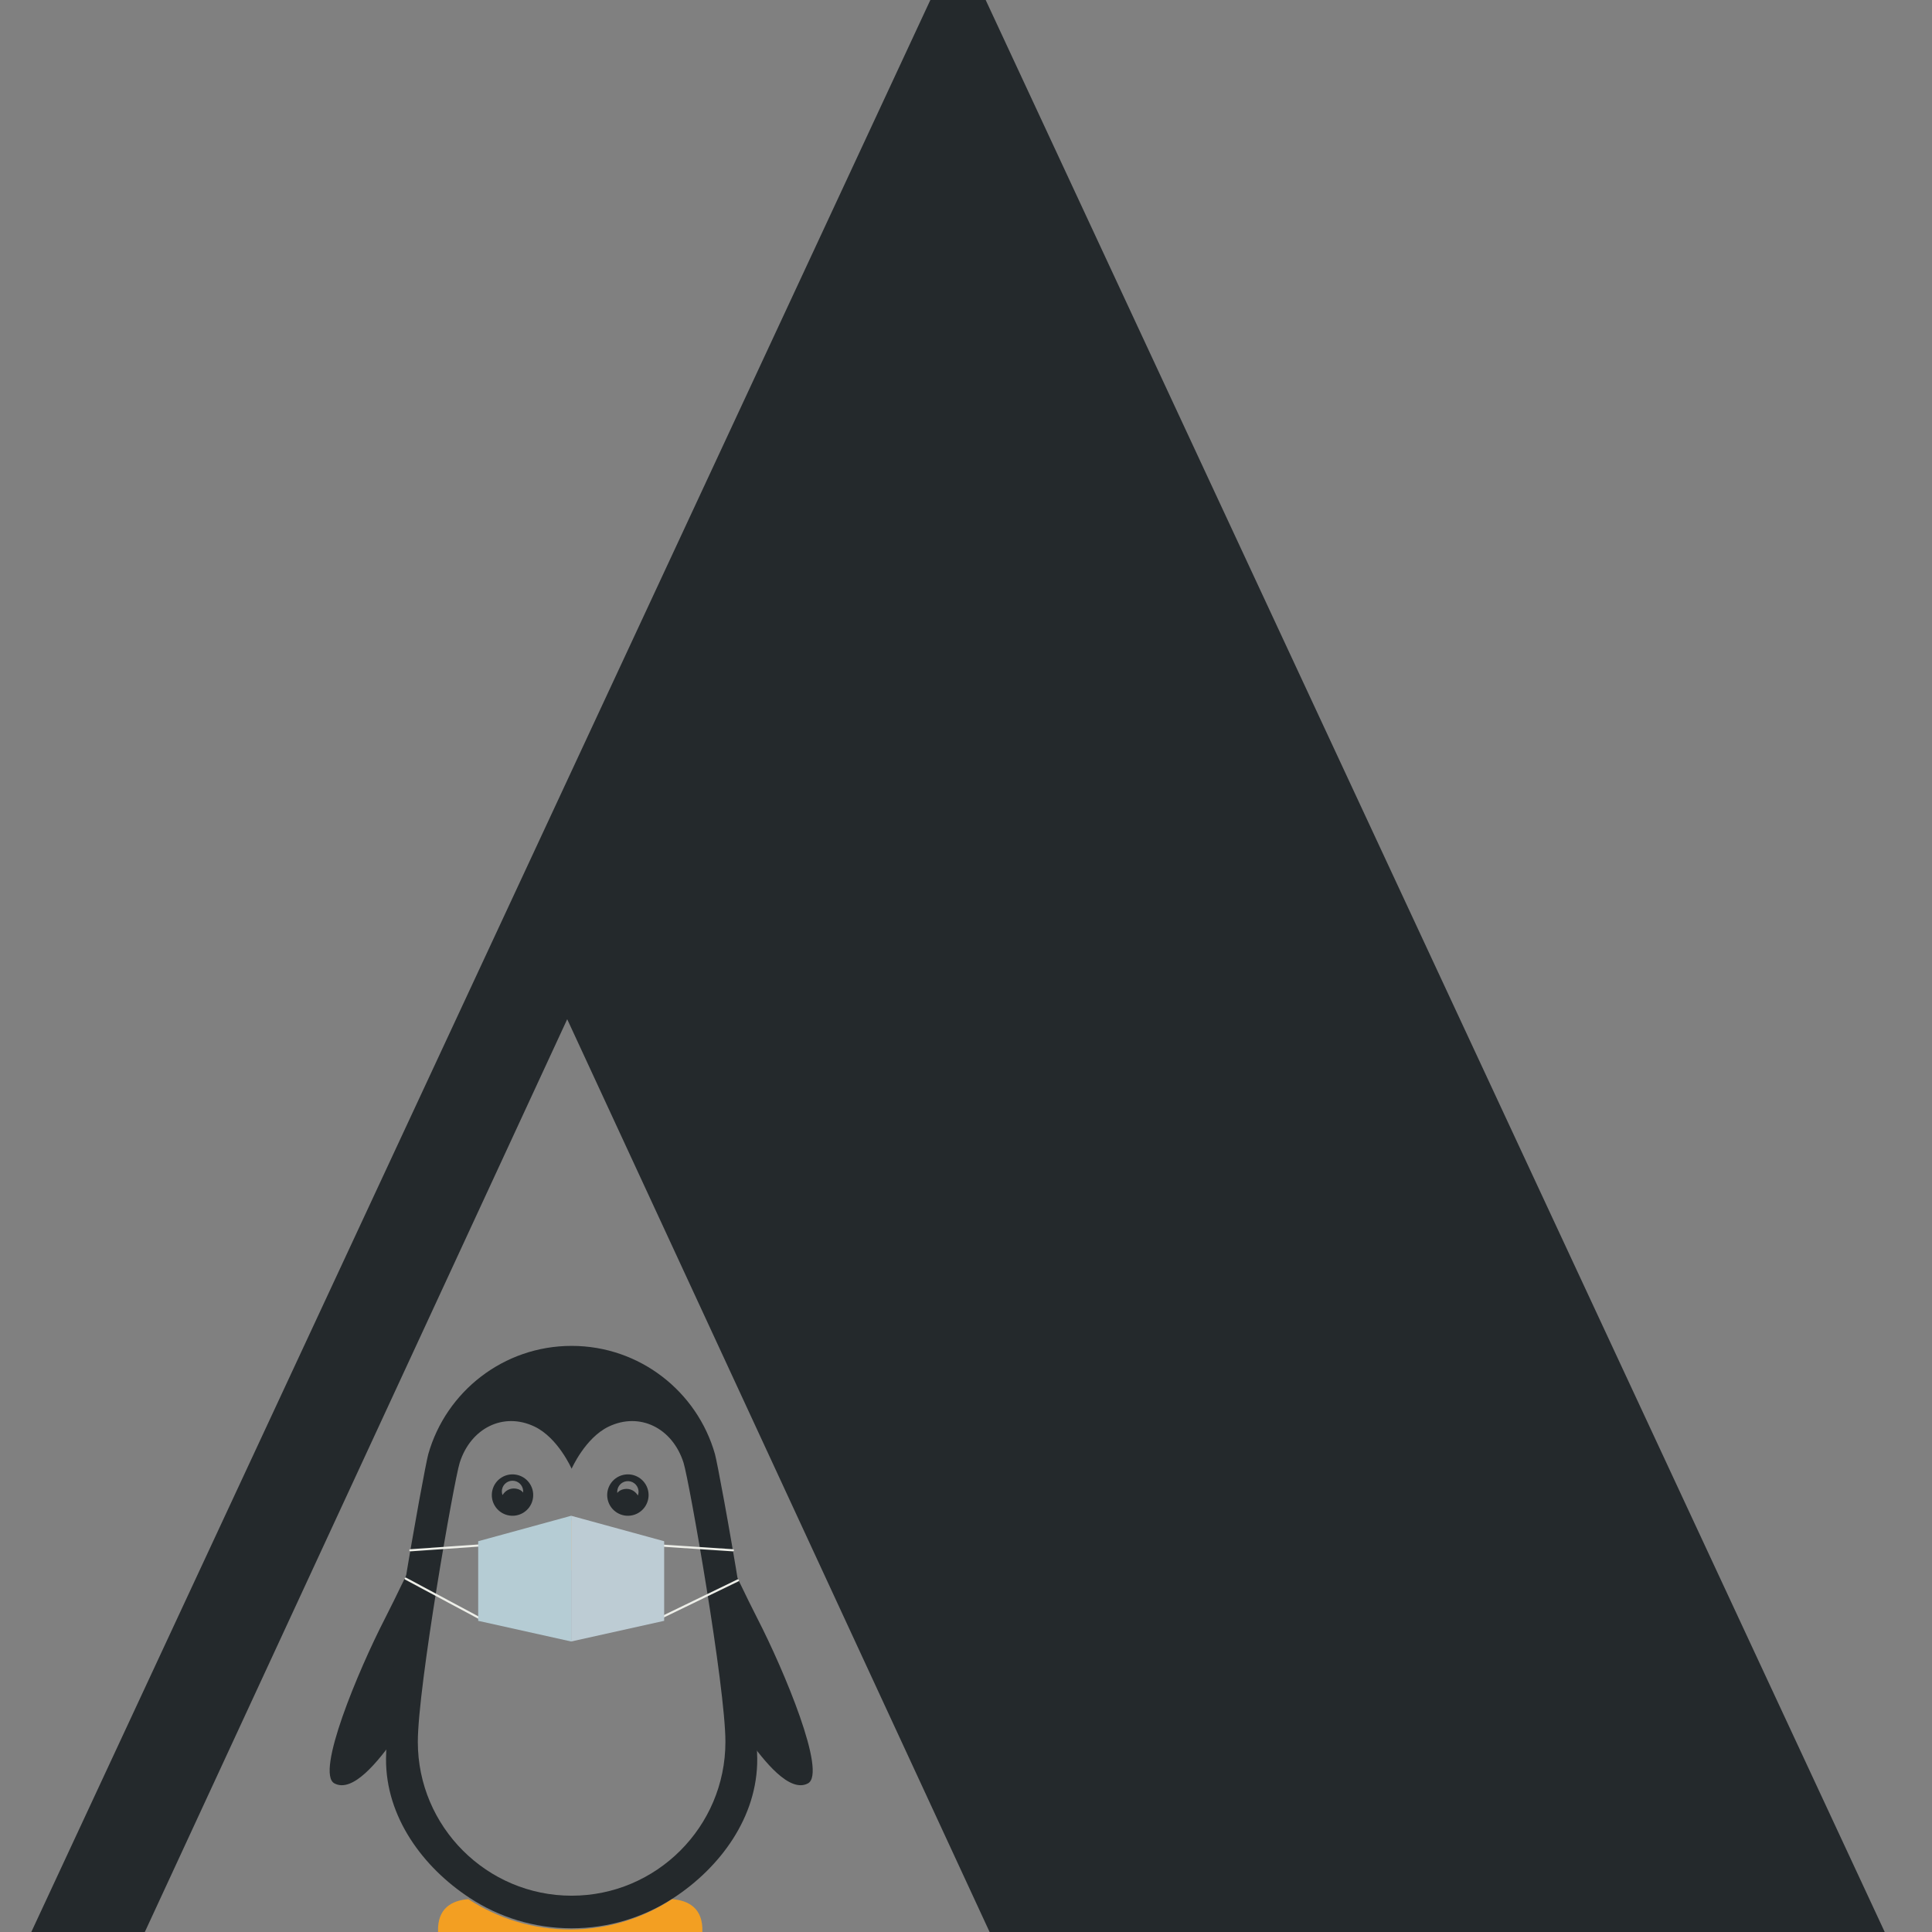 <?xml version="1.0" encoding="utf-8"?>
<!-- Generator: Adobe Illustrator 24.0.1, SVG Export Plug-In . SVG Version: 6.00 Build 0)  -->
<svg version="1.0" xmlns="http://www.w3.org/2000/svg" xmlns:xlink="http://www.w3.org/1999/xlink" x="0px" y="0px"
	 viewBox="0 0 256 256" style="enable-background:new 0 0 256 256;" xml:space="preserve">
<rect x="0" y="0" width="256" height="256" fill="#808080" stroke="none"/>
<style type="text/css">
	.st0{fill:#24292C;}
	.st1{fill:#EEEFE9;}
	.st2{fill:url(#XMLID_320_);}
	.st3{fill:#24292C;stroke:#FFFFFF;stroke-linecap:round;stroke-miterlimit:10;}
	.st4{fill:#F39F22;}
	.st5{fill:#FFFFFF;}
	.st6{fill:none;stroke:#FFFFFF;stroke-linecap:round;stroke-miterlimit:10;}
	.st7{fill:url(#XMLID_321_);}
	.st8{fill:none;}
	.st9{fill:#3F3F3D;}
	.st10{fill:none;stroke:#EEEFE9;stroke-width:0.283;stroke-linecap:round;stroke-miterlimit:10;}
	.st11{fill:#BDCCD4;}
	.st12{fill:#B5CCD4;}
	.st13{fill:url(#XMLID_322_);}
	.st14{fill:url(#XMLID_323_);}
</style>
<g id="Layer_3">
</g>
<g id="Capa_1">
</g>
<g id="Layer_1">
</g>
<g id="Logo_Text">
</g>
<g id="Logo_Patrat">
	<g>
		<polygon id="XMLID_176_" class="st0" points="75.158,135.052 131.127,256 249.735,256 130.608,0 123.277,0 4.149,256 19.19,256 		
			"/>
		<g>
			<g id="Pinguin">
				<g id="XMLID_147_">
					<path id="XMLID_152_" class="st0" d="M94.164,206.168c2.046-1.385,2.708,1.506,6.216,8.332
						c3.508,6.826,9.219,20.458,6.677,21.809c-2.437,1.296-5.773-2.882-8.076-6.111c-2.235-3.132-2.742-12.079-3.448-14.534
						C94.891,213.439,93.064,206.913,94.164,206.168z"/>
					<path id="XMLID_151_" class="st0" d="M57.206,206.168c-2.046-1.385-2.708,1.506-6.216,8.332s-9.219,20.458-6.677,21.809
						c2.437,1.296,5.773-2.882,8.076-6.111c2.235-3.132,2.742-12.079,3.448-14.534C56.478,213.439,58.305,206.913,57.206,206.168z"
						/>
					<path id="XMLID_148_" class="st0" d="M98.055,211.112c-1.445-8.979-3.059-17.522-3.321-18.44
						c-2.351-8.274-9.962-14.335-18.991-14.335c-9.029,0-16.64,6.061-18.991,14.335c-0.261,0.918-1.875,9.461-3.32,18.44
						c0,0-2.239,16.4-2.281,21.907c-0.06,7.765,4.933,14.441,11.094,18.471c3.881,2.538,8.516,4.018,13.499,4.018
						c4.983,0,9.618-1.481,13.499-4.018c6.161-4.031,11.154-10.706,11.094-18.471C100.293,227.512,98.055,211.112,98.055,211.112z
						 M75.743,251.19c-11.236,0-20.379-9.142-20.379-20.379c0-7.308,4.807-34.662,5.551-36.999c1.466-4.596,5.796-6.756,9.925-4.777
						c3.108,1.491,4.903,5.579,4.903,5.579s1.795-4.088,4.903-5.579c4.129-1.979,8.458,0.181,9.925,4.777
						c0.744,2.336,5.551,29.69,5.551,36.999C96.122,242.049,86.979,251.19,75.743,251.19z"/>
				</g>
				<path id="XMLID_146_" class="st4" d="M62.055,251.647c-2.192,0.167-4.133,1.213-4.012,4.353h9.921h15.181h9.921
					c0.12-3.14-1.82-4.186-4.013-4.353c-3.879,2.539-8.515,4.02-13.498,4.02C70.571,255.668,65.936,254.187,62.055,251.647z"/>
				<path id="XMLID_145_" class="st4" d="M79.862,205.057c0,0-1.153-3.576-4.178-3.576c-3.025,0-4.178,3.576-4.178,3.576
					l4.178,3.026L79.862,205.057z"/>
				<path id="XMLID_294_" class="st0" d="M85.867,197.467c-0.352-1.473-1.831-2.382-3.305-2.031
					c-1.474,0.35-2.384,1.831-2.031,3.305c0.35,1.473,1.831,2.382,3.303,2.032C85.308,200.421,86.218,198.942,85.867,197.467z
					 M84.52,198.158c-0.345-0.569-0.986-0.982-1.802-0.849c-0.431,0.072-0.732,0.263-0.924,0.516
					c-0.078-0.742,0.428-1.426,1.174-1.549c0.771-0.127,1.499,0.396,1.626,1.167C84.635,197.693,84.602,197.936,84.52,198.158z"/>
				<path id="XMLID_293_" class="st0" d="M68.547,195.436c-1.475-0.351-2.954,0.558-3.305,2.031
					c-0.352,1.475,0.559,2.954,2.033,3.305c1.474,0.351,2.954-0.559,3.303-2.032C70.93,197.266,70.021,195.786,68.547,195.436z
					 M68.391,197.255c-0.816-0.133-1.455,0.279-1.803,0.849c-0.08-0.221-0.115-0.465-0.073-0.714
					c0.127-0.771,0.854-1.294,1.627-1.167c0.746,0.122,1.253,0.806,1.172,1.549C69.123,197.518,68.823,197.327,68.391,197.255z"/>
			</g>
			<g id="masca">
				<line id="XMLID_296_" class="st10" x1="87.428" y1="214.425" x2="97.778" y2="209.412"/>
				<line id="XMLID_298_" class="st10" x1="87.428" y1="204.782" x2="97.109" y2="205.421"/>
				<line id="XMLID_300_" class="st10" x1="63.554" y1="214.425" x2="53.747" y2="209.176"/>
				<line id="XMLID_299_" class="st10" x1="63.554" y1="204.782" x2="54.377" y2="205.421"/>
				<polygon id="XMLID_144_" class="st11" points="88.005,204.221 75.685,200.847 75.685,217.505 88.005,214.767 				"/>
				<polygon id="XMLID_141_" class="st12" points="63.364,204.221 75.685,200.847 75.685,217.505 63.364,214.767 				"/>
			</g>
		</g>
	</g>
</g>
</svg>
